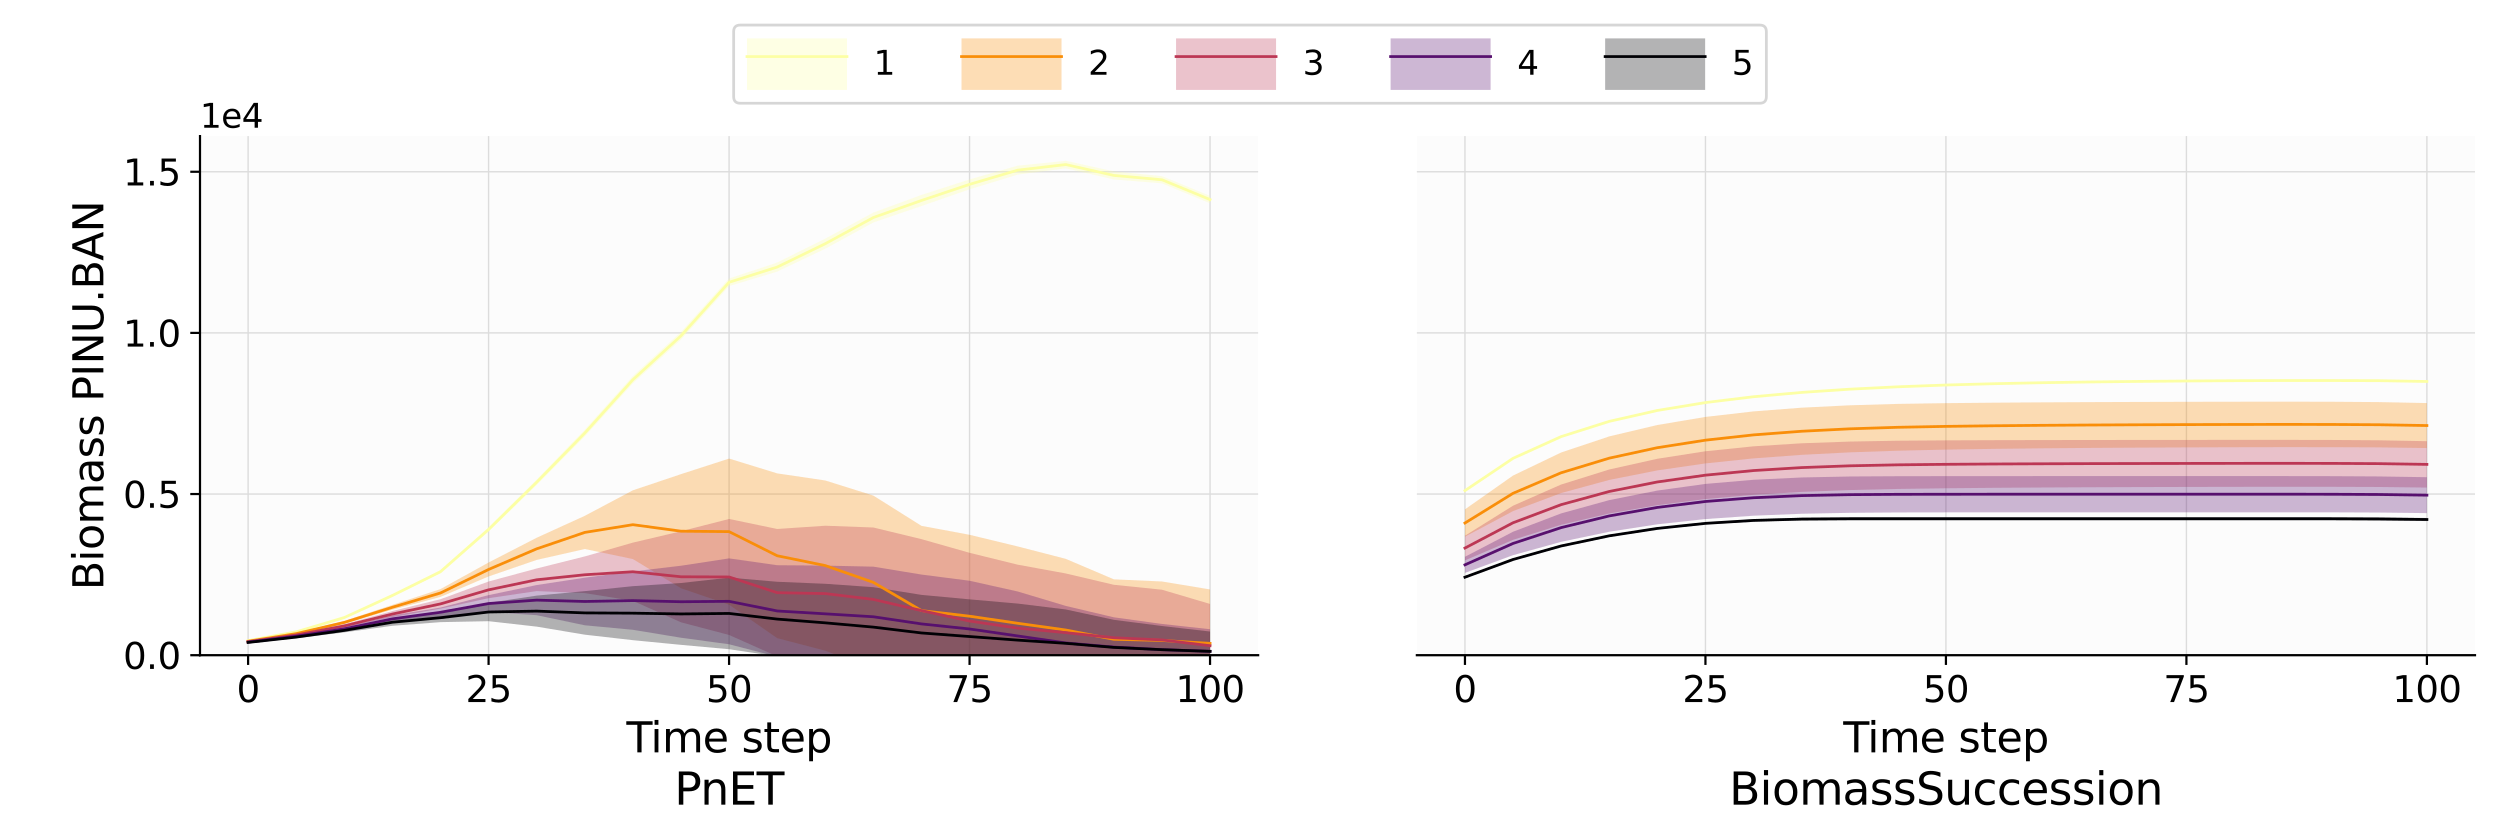 <?xml version="1.0" encoding="utf-8" standalone="no"?>
<!DOCTYPE svg PUBLIC "-//W3C//DTD SVG 1.1//EN"
  "http://www.w3.org/Graphics/SVG/1.1/DTD/svg11.dtd">
<svg xmlns:xlink="http://www.w3.org/1999/xlink" width="900pt" height="302.4pt" viewBox="0 0 900 302.4" xmlns="http://www.w3.org/2000/svg" version="1.1">
 <defs>
  <style type="text/css">*{stroke-linejoin: round; stroke-linecap: butt}</style>
 </defs>
 <g id="figure_1">
  <g id="patch_1">
   <path d="M 0 302.4 
L 900 302.4 
L 900 0 
L 0 0 
z
" style="fill: #ffffff"/>
  </g>
  <g id="axes_1">
   <g id="patch_2">
    <path d="M 72 235.872 
L 452.93 235.872 
L 452.93 48.989 
L 72 48.989 
z
" style="fill: #fcfcfc"/>
   </g>
   <g id="matplotlib.axis_1">
    <g id="xtick_1">
     <g id="line2d_1">
      <path d="M 89.315 235.872 
L 89.315 48.989 
" clip-path="url(#pe589911b90)" style="fill: none; stroke: #dcdcdc; stroke-width: 0.5; stroke-linecap: square"/>
     </g>
     <g id="line2d_2">
      <defs>
       <path id="m328fb59809" d="M 0 0 
L 0 3.5 
" style="stroke: #000000; stroke-width: 0.8"/>
      </defs>
      <g>
       <use xlink:href="#m328fb59809" x="89.315" y="235.872" style="stroke: #000000; stroke-width: 0.8"/>
      </g>
     </g>
     <g id="text_1">
      <!-- 0 -->
      <g transform="translate(85.179 252.75) scale(0.13 -0.13)">
       <defs>
        <path id="DejaVuSans-30" d="M 2034 4250 
Q 1547 4250 1301 3770 
Q 1056 3291 1056 2328 
Q 1056 1369 1301 889 
Q 1547 409 2034 409 
Q 2525 409 2770 889 
Q 3016 1369 3016 2328 
Q 3016 3291 2770 3770 
Q 2525 4250 2034 4250 
z
M 2034 4750 
Q 2819 4750 3233 4129 
Q 3647 3509 3647 2328 
Q 3647 1150 3233 529 
Q 2819 -91 2034 -91 
Q 1250 -91 836 529 
Q 422 1150 422 2328 
Q 422 3509 836 4129 
Q 1250 4750 2034 4750 
z
" transform="scale(0.016)"/>
       </defs>
       <use xlink:href="#DejaVuSans-30"/>
      </g>
     </g>
    </g>
    <g id="xtick_2">
     <g id="line2d_3">
      <path d="M 175.89 235.872 
L 175.89 48.989 
" clip-path="url(#pe589911b90)" style="fill: none; stroke: #dcdcdc; stroke-width: 0.5; stroke-linecap: square"/>
     </g>
     <g id="line2d_4">
      <g>
       <use xlink:href="#m328fb59809" x="175.89" y="235.872" style="stroke: #000000; stroke-width: 0.8"/>
      </g>
     </g>
     <g id="text_2">
      <!-- 25 -->
      <g transform="translate(167.619 252.75) scale(0.13 -0.13)">
       <defs>
        <path id="DejaVuSans-32" d="M 1228 531 
L 3431 531 
L 3431 0 
L 469 0 
L 469 531 
Q 828 903 1448 1529 
Q 2069 2156 2228 2338 
Q 2531 2678 2651 2914 
Q 2772 3150 2772 3378 
Q 2772 3750 2511 3984 
Q 2250 4219 1831 4219 
Q 1534 4219 1204 4116 
Q 875 4013 500 3803 
L 500 4441 
Q 881 4594 1212 4672 
Q 1544 4750 1819 4750 
Q 2544 4750 2975 4387 
Q 3406 4025 3406 3419 
Q 3406 3131 3298 2873 
Q 3191 2616 2906 2266 
Q 2828 2175 2409 1742 
Q 1991 1309 1228 531 
z
" transform="scale(0.016)"/>
        <path id="DejaVuSans-35" d="M 691 4666 
L 3169 4666 
L 3169 4134 
L 1269 4134 
L 1269 2991 
Q 1406 3038 1543 3061 
Q 1681 3084 1819 3084 
Q 2600 3084 3056 2656 
Q 3513 2228 3513 1497 
Q 3513 744 3044 326 
Q 2575 -91 1722 -91 
Q 1428 -91 1123 -41 
Q 819 9 494 109 
L 494 744 
Q 775 591 1075 516 
Q 1375 441 1709 441 
Q 2250 441 2565 725 
Q 2881 1009 2881 1497 
Q 2881 1984 2565 2268 
Q 2250 2553 1709 2553 
Q 1456 2553 1204 2497 
Q 953 2441 691 2322 
L 691 4666 
z
" transform="scale(0.016)"/>
       </defs>
       <use xlink:href="#DejaVuSans-32"/>
       <use xlink:href="#DejaVuSans-35" x="63.623"/>
      </g>
     </g>
    </g>
    <g id="xtick_3">
     <g id="line2d_5">
      <path d="M 262.465 235.872 
L 262.465 48.989 
" clip-path="url(#pe589911b90)" style="fill: none; stroke: #dcdcdc; stroke-width: 0.5; stroke-linecap: square"/>
     </g>
     <g id="line2d_6">
      <g>
       <use xlink:href="#m328fb59809" x="262.465" y="235.872" style="stroke: #000000; stroke-width: 0.8"/>
      </g>
     </g>
     <g id="text_3">
      <!-- 50 -->
      <g transform="translate(254.194 252.75) scale(0.13 -0.13)">
       <use xlink:href="#DejaVuSans-35"/>
       <use xlink:href="#DejaVuSans-30" x="63.623"/>
      </g>
     </g>
    </g>
    <g id="xtick_4">
     <g id="line2d_7">
      <path d="M 349.04 235.872 
L 349.04 48.989 
" clip-path="url(#pe589911b90)" style="fill: none; stroke: #dcdcdc; stroke-width: 0.5; stroke-linecap: square"/>
     </g>
     <g id="line2d_8">
      <g>
       <use xlink:href="#m328fb59809" x="349.04" y="235.872" style="stroke: #000000; stroke-width: 0.8"/>
      </g>
     </g>
     <g id="text_4">
      <!-- 75 -->
      <g transform="translate(340.769 252.75) scale(0.13 -0.13)">
       <defs>
        <path id="DejaVuSans-37" d="M 525 4666 
L 3525 4666 
L 3525 4397 
L 1831 0 
L 1172 0 
L 2766 4134 
L 525 4134 
L 525 4666 
z
" transform="scale(0.016)"/>
       </defs>
       <use xlink:href="#DejaVuSans-37"/>
       <use xlink:href="#DejaVuSans-35" x="63.623"/>
      </g>
     </g>
    </g>
    <g id="xtick_5">
     <g id="line2d_9">
      <path d="M 435.615 235.872 
L 435.615 48.989 
" clip-path="url(#pe589911b90)" style="fill: none; stroke: #dcdcdc; stroke-width: 0.5; stroke-linecap: square"/>
     </g>
     <g id="line2d_10">
      <g>
       <use xlink:href="#m328fb59809" x="435.615" y="235.872" style="stroke: #000000; stroke-width: 0.8"/>
      </g>
     </g>
     <g id="text_5">
      <!-- 100 -->
      <g transform="translate(423.208 252.75) scale(0.13 -0.13)">
       <defs>
        <path id="DejaVuSans-31" d="M 794 531 
L 1825 531 
L 1825 4091 
L 703 3866 
L 703 4441 
L 1819 4666 
L 2450 4666 
L 2450 531 
L 3481 531 
L 3481 0 
L 794 0 
L 794 531 
z
" transform="scale(0.016)"/>
       </defs>
       <use xlink:href="#DejaVuSans-31"/>
       <use xlink:href="#DejaVuSans-30" x="63.623"/>
       <use xlink:href="#DejaVuSans-30" x="127.246"/>
      </g>
     </g>
    </g>
    <g id="text_6">
     <!-- Time step -->
     <g transform="translate(225.508 270.851) scale(0.15 -0.15)">
      <defs>
       <path id="DejaVuSans-54" d="M -19 4666 
L 3928 4666 
L 3928 4134 
L 2272 4134 
L 2272 0 
L 1638 0 
L 1638 4134 
L -19 4134 
L -19 4666 
z
" transform="scale(0.016)"/>
       <path id="DejaVuSans-69" d="M 603 3500 
L 1178 3500 
L 1178 0 
L 603 0 
L 603 3500 
z
M 603 4863 
L 1178 4863 
L 1178 4134 
L 603 4134 
L 603 4863 
z
" transform="scale(0.016)"/>
       <path id="DejaVuSans-6d" d="M 3328 2828 
Q 3544 3216 3844 3400 
Q 4144 3584 4550 3584 
Q 5097 3584 5394 3201 
Q 5691 2819 5691 2113 
L 5691 0 
L 5113 0 
L 5113 2094 
Q 5113 2597 4934 2840 
Q 4756 3084 4391 3084 
Q 3944 3084 3684 2787 
Q 3425 2491 3425 1978 
L 3425 0 
L 2847 0 
L 2847 2094 
Q 2847 2600 2669 2842 
Q 2491 3084 2119 3084 
Q 1678 3084 1418 2786 
Q 1159 2488 1159 1978 
L 1159 0 
L 581 0 
L 581 3500 
L 1159 3500 
L 1159 2956 
Q 1356 3278 1631 3431 
Q 1906 3584 2284 3584 
Q 2666 3584 2933 3390 
Q 3200 3197 3328 2828 
z
" transform="scale(0.016)"/>
       <path id="DejaVuSans-65" d="M 3597 1894 
L 3597 1613 
L 953 1613 
Q 991 1019 1311 708 
Q 1631 397 2203 397 
Q 2534 397 2845 478 
Q 3156 559 3463 722 
L 3463 178 
Q 3153 47 2828 -22 
Q 2503 -91 2169 -91 
Q 1331 -91 842 396 
Q 353 884 353 1716 
Q 353 2575 817 3079 
Q 1281 3584 2069 3584 
Q 2775 3584 3186 3129 
Q 3597 2675 3597 1894 
z
M 3022 2063 
Q 3016 2534 2758 2815 
Q 2500 3097 2075 3097 
Q 1594 3097 1305 2825 
Q 1016 2553 972 2059 
L 3022 2063 
z
" transform="scale(0.016)"/>
       <path id="DejaVuSans-20" transform="scale(0.016)"/>
       <path id="DejaVuSans-73" d="M 2834 3397 
L 2834 2853 
Q 2591 2978 2328 3040 
Q 2066 3103 1784 3103 
Q 1356 3103 1142 2972 
Q 928 2841 928 2578 
Q 928 2378 1081 2264 
Q 1234 2150 1697 2047 
L 1894 2003 
Q 2506 1872 2764 1633 
Q 3022 1394 3022 966 
Q 3022 478 2636 193 
Q 2250 -91 1575 -91 
Q 1294 -91 989 -36 
Q 684 19 347 128 
L 347 722 
Q 666 556 975 473 
Q 1284 391 1588 391 
Q 1994 391 2212 530 
Q 2431 669 2431 922 
Q 2431 1156 2273 1281 
Q 2116 1406 1581 1522 
L 1381 1569 
Q 847 1681 609 1914 
Q 372 2147 372 2553 
Q 372 3047 722 3315 
Q 1072 3584 1716 3584 
Q 2034 3584 2315 3537 
Q 2597 3491 2834 3397 
z
" transform="scale(0.016)"/>
       <path id="DejaVuSans-74" d="M 1172 4494 
L 1172 3500 
L 2356 3500 
L 2356 3053 
L 1172 3053 
L 1172 1153 
Q 1172 725 1289 603 
Q 1406 481 1766 481 
L 2356 481 
L 2356 0 
L 1766 0 
Q 1100 0 847 248 
Q 594 497 594 1153 
L 594 3053 
L 172 3053 
L 172 3500 
L 594 3500 
L 594 4494 
L 1172 4494 
z
" transform="scale(0.016)"/>
       <path id="DejaVuSans-70" d="M 1159 525 
L 1159 -1331 
L 581 -1331 
L 581 3500 
L 1159 3500 
L 1159 2969 
Q 1341 3281 1617 3432 
Q 1894 3584 2278 3584 
Q 2916 3584 3314 3078 
Q 3713 2572 3713 1747 
Q 3713 922 3314 415 
Q 2916 -91 2278 -91 
Q 1894 -91 1617 61 
Q 1341 213 1159 525 
z
M 3116 1747 
Q 3116 2381 2855 2742 
Q 2594 3103 2138 3103 
Q 1681 3103 1420 2742 
Q 1159 2381 1159 1747 
Q 1159 1113 1420 752 
Q 1681 391 2138 391 
Q 2594 391 2855 752 
Q 3116 1113 3116 1747 
z
" transform="scale(0.016)"/>
      </defs>
      <use xlink:href="#DejaVuSans-54"/>
      <use xlink:href="#DejaVuSans-69" x="57.959"/>
      <use xlink:href="#DejaVuSans-6d" x="85.742"/>
      <use xlink:href="#DejaVuSans-65" x="183.154"/>
      <use xlink:href="#DejaVuSans-20" x="244.678"/>
      <use xlink:href="#DejaVuSans-73" x="276.465"/>
      <use xlink:href="#DejaVuSans-74" x="328.564"/>
      <use xlink:href="#DejaVuSans-65" x="367.773"/>
      <use xlink:href="#DejaVuSans-70" x="429.297"/>
     </g>
    </g>
   </g>
   <g id="matplotlib.axis_2">
    <g id="ytick_1">
     <g id="line2d_11">
      <path d="M 72 235.872 
L 452.93 235.872 
" clip-path="url(#pe589911b90)" style="fill: none; stroke: #dcdcdc; stroke-width: 0.5; stroke-linecap: square"/>
     </g>
     <g id="line2d_12">
      <defs>
       <path id="me9d502b9f5" d="M 0 0 
L -3.5 0 
" style="stroke: #000000; stroke-width: 0.8"/>
      </defs>
      <g>
       <use xlink:href="#me9d502b9f5" x="72" y="235.872" style="stroke: #000000; stroke-width: 0.8"/>
      </g>
     </g>
     <g id="text_7">
      <!-- 0.0 -->
      <g transform="translate(44.326 240.811) scale(0.13 -0.13)">
       <defs>
        <path id="DejaVuSans-2e" d="M 684 794 
L 1344 794 
L 1344 0 
L 684 0 
L 684 794 
z
" transform="scale(0.016)"/>
       </defs>
       <use xlink:href="#DejaVuSans-30"/>
       <use xlink:href="#DejaVuSans-2e" x="63.623"/>
       <use xlink:href="#DejaVuSans-30" x="95.41"/>
      </g>
     </g>
    </g>
    <g id="ytick_2">
     <g id="line2d_13">
      <path d="M 72 177.86 
L 452.93 177.86 
" clip-path="url(#pe589911b90)" style="fill: none; stroke: #dcdcdc; stroke-width: 0.5; stroke-linecap: square"/>
     </g>
     <g id="line2d_14">
      <g>
       <use xlink:href="#me9d502b9f5" x="72" y="177.86" style="stroke: #000000; stroke-width: 0.8"/>
      </g>
     </g>
     <g id="text_8">
      <!-- 0.5 -->
      <g transform="translate(44.326 182.799) scale(0.13 -0.13)">
       <use xlink:href="#DejaVuSans-30"/>
       <use xlink:href="#DejaVuSans-2e" x="63.623"/>
       <use xlink:href="#DejaVuSans-35" x="95.41"/>
      </g>
     </g>
    </g>
    <g id="ytick_3">
     <g id="line2d_15">
      <path d="M 72 119.849 
L 452.93 119.849 
" clip-path="url(#pe589911b90)" style="fill: none; stroke: #dcdcdc; stroke-width: 0.5; stroke-linecap: square"/>
     </g>
     <g id="line2d_16">
      <g>
       <use xlink:href="#me9d502b9f5" x="72" y="119.849" style="stroke: #000000; stroke-width: 0.8"/>
      </g>
     </g>
     <g id="text_9">
      <!-- 1.0 -->
      <g transform="translate(44.326 124.788) scale(0.13 -0.13)">
       <use xlink:href="#DejaVuSans-31"/>
       <use xlink:href="#DejaVuSans-2e" x="63.623"/>
       <use xlink:href="#DejaVuSans-30" x="95.41"/>
      </g>
     </g>
    </g>
    <g id="ytick_4">
     <g id="line2d_17">
      <path d="M 72 61.837 
L 452.93 61.837 
" clip-path="url(#pe589911b90)" style="fill: none; stroke: #dcdcdc; stroke-width: 0.5; stroke-linecap: square"/>
     </g>
     <g id="line2d_18">
      <g>
       <use xlink:href="#me9d502b9f5" x="72" y="61.837" style="stroke: #000000; stroke-width: 0.8"/>
      </g>
     </g>
     <g id="text_10">
      <!-- 1.5 -->
      <g transform="translate(44.326 66.776) scale(0.13 -0.13)">
       <use xlink:href="#DejaVuSans-31"/>
       <use xlink:href="#DejaVuSans-2e" x="63.623"/>
       <use xlink:href="#DejaVuSans-35" x="95.41"/>
      </g>
     </g>
    </g>
    <g id="text_11">
     <!-- Biomass PINU.BAN -->
     <g transform="translate(37.206 212.453) rotate(-90) scale(0.15 -0.15)">
      <defs>
       <path id="DejaVuSans-42" d="M 1259 2228 
L 1259 519 
L 2272 519 
Q 2781 519 3026 730 
Q 3272 941 3272 1375 
Q 3272 1813 3026 2020 
Q 2781 2228 2272 2228 
L 1259 2228 
z
M 1259 4147 
L 1259 2741 
L 2194 2741 
Q 2656 2741 2882 2914 
Q 3109 3088 3109 3444 
Q 3109 3797 2882 3972 
Q 2656 4147 2194 4147 
L 1259 4147 
z
M 628 4666 
L 2241 4666 
Q 2963 4666 3353 4366 
Q 3744 4066 3744 3513 
Q 3744 3084 3544 2831 
Q 3344 2578 2956 2516 
Q 3422 2416 3680 2098 
Q 3938 1781 3938 1306 
Q 3938 681 3513 340 
Q 3088 0 2303 0 
L 628 0 
L 628 4666 
z
" transform="scale(0.016)"/>
       <path id="DejaVuSans-6f" d="M 1959 3097 
Q 1497 3097 1228 2736 
Q 959 2375 959 1747 
Q 959 1119 1226 758 
Q 1494 397 1959 397 
Q 2419 397 2687 759 
Q 2956 1122 2956 1747 
Q 2956 2369 2687 2733 
Q 2419 3097 1959 3097 
z
M 1959 3584 
Q 2709 3584 3137 3096 
Q 3566 2609 3566 1747 
Q 3566 888 3137 398 
Q 2709 -91 1959 -91 
Q 1206 -91 779 398 
Q 353 888 353 1747 
Q 353 2609 779 3096 
Q 1206 3584 1959 3584 
z
" transform="scale(0.016)"/>
       <path id="DejaVuSans-61" d="M 2194 1759 
Q 1497 1759 1228 1600 
Q 959 1441 959 1056 
Q 959 750 1161 570 
Q 1363 391 1709 391 
Q 2188 391 2477 730 
Q 2766 1069 2766 1631 
L 2766 1759 
L 2194 1759 
z
M 3341 1997 
L 3341 0 
L 2766 0 
L 2766 531 
Q 2569 213 2275 61 
Q 1981 -91 1556 -91 
Q 1019 -91 701 211 
Q 384 513 384 1019 
Q 384 1609 779 1909 
Q 1175 2209 1959 2209 
L 2766 2209 
L 2766 2266 
Q 2766 2663 2505 2880 
Q 2244 3097 1772 3097 
Q 1472 3097 1187 3025 
Q 903 2953 641 2809 
L 641 3341 
Q 956 3463 1253 3523 
Q 1550 3584 1831 3584 
Q 2591 3584 2966 3190 
Q 3341 2797 3341 1997 
z
" transform="scale(0.016)"/>
       <path id="DejaVuSans-50" d="M 1259 4147 
L 1259 2394 
L 2053 2394 
Q 2494 2394 2734 2622 
Q 2975 2850 2975 3272 
Q 2975 3691 2734 3919 
Q 2494 4147 2053 4147 
L 1259 4147 
z
M 628 4666 
L 2053 4666 
Q 2838 4666 3239 4311 
Q 3641 3956 3641 3272 
Q 3641 2581 3239 2228 
Q 2838 1875 2053 1875 
L 1259 1875 
L 1259 0 
L 628 0 
L 628 4666 
z
" transform="scale(0.016)"/>
       <path id="DejaVuSans-49" d="M 628 4666 
L 1259 4666 
L 1259 0 
L 628 0 
L 628 4666 
z
" transform="scale(0.016)"/>
       <path id="DejaVuSans-4e" d="M 628 4666 
L 1478 4666 
L 3547 763 
L 3547 4666 
L 4159 4666 
L 4159 0 
L 3309 0 
L 1241 3903 
L 1241 0 
L 628 0 
L 628 4666 
z
" transform="scale(0.016)"/>
       <path id="DejaVuSans-55" d="M 556 4666 
L 1191 4666 
L 1191 1831 
Q 1191 1081 1462 751 
Q 1734 422 2344 422 
Q 2950 422 3222 751 
Q 3494 1081 3494 1831 
L 3494 4666 
L 4128 4666 
L 4128 1753 
Q 4128 841 3676 375 
Q 3225 -91 2344 -91 
Q 1459 -91 1007 375 
Q 556 841 556 1753 
L 556 4666 
z
" transform="scale(0.016)"/>
       <path id="DejaVuSans-41" d="M 2188 4044 
L 1331 1722 
L 3047 1722 
L 2188 4044 
z
M 1831 4666 
L 2547 4666 
L 4325 0 
L 3669 0 
L 3244 1197 
L 1141 1197 
L 716 0 
L 50 0 
L 1831 4666 
z
" transform="scale(0.016)"/>
      </defs>
      <use xlink:href="#DejaVuSans-42"/>
      <use xlink:href="#DejaVuSans-69" x="68.604"/>
      <use xlink:href="#DejaVuSans-6f" x="96.387"/>
      <use xlink:href="#DejaVuSans-6d" x="157.568"/>
      <use xlink:href="#DejaVuSans-61" x="254.98"/>
      <use xlink:href="#DejaVuSans-73" x="316.26"/>
      <use xlink:href="#DejaVuSans-73" x="368.359"/>
      <use xlink:href="#DejaVuSans-20" x="420.459"/>
      <use xlink:href="#DejaVuSans-50" x="452.246"/>
      <use xlink:href="#DejaVuSans-49" x="512.549"/>
      <use xlink:href="#DejaVuSans-4e" x="542.041"/>
      <use xlink:href="#DejaVuSans-55" x="616.846"/>
      <use xlink:href="#DejaVuSans-2e" x="690.039"/>
      <use xlink:href="#DejaVuSans-42" x="721.826"/>
      <use xlink:href="#DejaVuSans-41" x="790.43"/>
      <use xlink:href="#DejaVuSans-4e" x="858.838"/>
     </g>
    </g>
    <g id="text_12">
     <!-- 1e4 -->
     <g transform="translate(72 45.989) scale(0.12 -0.12)">
      <defs>
       <path id="DejaVuSans-34" d="M 2419 4116 
L 825 1625 
L 2419 1625 
L 2419 4116 
z
M 2253 4666 
L 3047 4666 
L 3047 1625 
L 3713 1625 
L 3713 1100 
L 3047 1100 
L 3047 0 
L 2419 0 
L 2419 1100 
L 313 1100 
L 313 1709 
L 2253 4666 
z
" transform="scale(0.016)"/>
      </defs>
      <use xlink:href="#DejaVuSans-31"/>
      <use xlink:href="#DejaVuSans-65" x="63.623"/>
      <use xlink:href="#DejaVuSans-34" x="125.146"/>
     </g>
    </g>
   </g>
   <g id="PolyCollection_1">
    <defs>
     <path id="mbb74511f8d" d="M 89.315 -71.708 
L 89.315 -71.84 
L 106.63 -75.069 
L 123.945 -80.323 
L 141.26 -88.409 
L 158.575 -97.126 
L 175.89 -112.562 
L 193.205 -129.769 
L 210.52 -147.709 
L 227.835 -167.017 
L 245.15 -182.897 
L 262.465 -202.145 
L 279.78 -207.897 
L 297.095 -216.48 
L 314.41 -225.886 
L 331.725 -232.226 
L 349.04 -237.821 
L 366.355 -242.752 
L 383.67 -244.512 
L 400.985 -240.688 
L 418.3 -238.987 
L 435.615 -231.875 
L 435.615 -229.217 
L 435.615 -229.217 
L 418.3 -236.386 
L 400.985 -237.793 
L 383.67 -241.811 
L 366.355 -239.541 
L 349.04 -234.241 
L 331.725 -228.228 
L 314.41 -222.305 
L 297.095 -212.862 
L 279.78 -204.618 
L 262.465 -199.406 
L 245.15 -180.125 
L 227.835 -164.386 
L 210.52 -145.281 
L 193.205 -127.818 
L 175.89 -111.024 
L 158.575 -96.051 
L 141.26 -87.649 
L 123.945 -79.862 
L 106.63 -74.809 
L 89.315 -71.708 
z
"/>
    </defs>
    <g clip-path="url(#pe589911b90)">
     <use xlink:href="#mbb74511f8d" x="0" y="302.4" style="fill: #fcffa4; fill-opacity: 0.3"/>
    </g>
   </g>
   <g id="PolyCollection_2">
    <defs>
     <path id="mca7a1d1ac6" d="M 89.315 -71.374 
L 89.315 -71.724 
L 106.63 -74.608 
L 123.945 -78.85 
L 141.26 -84.644 
L 158.575 -90.336 
L 175.89 -99.905 
L 193.205 -108.813 
L 210.52 -116.707 
L 227.835 -125.886 
L 245.15 -131.709 
L 262.465 -137.318 
L 279.78 -131.985 
L 297.095 -129.427 
L 314.41 -123.985 
L 331.725 -113.094 
L 349.04 -109.875 
L 366.355 -105.684 
L 383.67 -101.215 
L 400.985 -93.837 
L 418.3 -93.066 
L 435.615 -90.201 
L 435.615 -51.379 
L 435.615 -51.379 
L 418.3 -50.606 
L 400.985 -50.673 
L 383.67 -49.978 
L 366.355 -50.358 
L 349.04 -51.247 
L 331.725 -52.081 
L 314.41 -61.505 
L 297.095 -68.148 
L 279.78 -72.676 
L 262.465 -84.714 
L 245.15 -90.633 
L 227.835 -101.142 
L 210.52 -104.754 
L 193.205 -100.832 
L 175.89 -94.879 
L 158.575 -87.516 
L 141.26 -82.917 
L 123.945 -77.81 
L 106.63 -73.976 
L 89.315 -71.374 
z
"/>
    </defs>
    <g clip-path="url(#pe589911b90)">
     <use xlink:href="#mca7a1d1ac6" x="0" y="302.4" style="fill: #f98e09; fill-opacity: 0.3"/>
    </g>
   </g>
   <g id="PolyCollection_3">
    <defs>
     <path id="m2f3fe31393" d="M 89.315 -71.153 
L 89.315 -71.614 
L 106.63 -74.203 
L 123.945 -77.716 
L 141.26 -82.435 
L 158.575 -86.687 
L 175.89 -93.066 
L 193.205 -97.749 
L 210.52 -102.088 
L 227.835 -107.058 
L 245.15 -111.145 
L 262.465 -115.576 
L 279.78 -111.967 
L 297.095 -113.14 
L 314.41 -112.497 
L 331.725 -108.31 
L 349.04 -103.388 
L 366.355 -99.12 
L 383.67 -95.951 
L 400.985 -91.873 
L 418.3 -90.102 
L 435.615 -84.985 
L 435.615 -54.89 
L 435.615 -54.89 
L 418.3 -53.966 
L 400.985 -53.745 
L 383.67 -53.34 
L 366.355 -53.457 
L 349.04 -54.252 
L 331.725 -56.864 
L 314.41 -60.721 
L 297.095 -64.279 
L 279.78 -66.105 
L 262.465 -73.808 
L 245.15 -78.369 
L 227.835 -86.089 
L 210.52 -88.883 
L 193.205 -89.612 
L 175.89 -87.055 
L 158.575 -83.3 
L 141.26 -80.249 
L 123.945 -76.427 
L 106.63 -73.416 
L 89.315 -71.153 
z
"/>
    </defs>
    <g clip-path="url(#pe589911b90)">
     <use xlink:href="#m2f3fe31393" x="0" y="302.4" style="fill: #bc3754; fill-opacity: 0.3"/>
    </g>
   </g>
   <g id="PolyCollection_4">
    <defs>
     <path id="mdec52b9c5a" d="M 89.315 -70.994 
L 89.315 -71.477 
L 106.63 -73.777 
L 123.945 -76.696 
L 141.26 -80.894 
L 158.575 -83.678 
L 175.89 -88.159 
L 193.205 -91.787 
L 210.52 -94.438 
L 227.835 -96.7 
L 245.15 -98.735 
L 262.465 -101.386 
L 279.78 -98.92 
L 297.095 -98.785 
L 314.41 -98.404 
L 331.725 -95.558 
L 349.04 -93.33 
L 366.355 -89.469 
L 383.67 -84.273 
L 400.985 -80.171 
L 418.3 -77.784 
L 435.615 -75.875 
L 435.615 -60.017 
L 435.615 -60.017 
L 418.3 -59.263 
L 400.985 -58.724 
L 383.67 -57.606 
L 366.355 -57.446 
L 349.04 -58.603 
L 331.725 -60.024 
L 314.41 -62.324 
L 297.095 -64.055 
L 279.78 -65.979 
L 262.465 -70.462 
L 245.15 -72.814 
L 227.835 -75.672 
L 210.52 -77.297 
L 193.205 -80.927 
L 175.89 -82.097 
L 158.575 -80.277 
L 141.26 -78.33 
L 123.945 -75.359 
L 106.63 -72.951 
L 89.315 -70.994 
z
"/>
    </defs>
    <g clip-path="url(#pe589911b90)">
     <use xlink:href="#mdec52b9c5a" x="0" y="302.4" style="fill: #57106e; fill-opacity: 0.3"/>
    </g>
   </g>
   <g id="PolyCollection_5">
    <defs>
     <path id="m104010a5e3" d="M 89.315 -70.864 
L 89.315 -71.384 
L 106.63 -73.465 
L 123.945 -76.163 
L 141.26 -79.68 
L 158.575 -81.626 
L 175.89 -85.382 
L 193.205 -87.982 
L 210.52 -89.593 
L 227.835 -91.379 
L 245.15 -92.516 
L 262.465 -94.449 
L 279.78 -92.965 
L 297.095 -92.234 
L 314.41 -91.021 
L 331.725 -88.243 
L 349.04 -86.63 
L 366.355 -85.114 
L 383.67 -82.992 
L 400.985 -79.265 
L 418.3 -77.038 
L 435.615 -75.048 
L 435.615 -60.77 
L 435.615 -60.77 
L 418.3 -59.991 
L 400.985 -59.405 
L 383.67 -58.615 
L 366.355 -58.797 
L 349.04 -59.865 
L 331.725 -60.828 
L 314.41 -62.252 
L 297.095 -64.119 
L 279.78 -66.098 
L 262.465 -68.676 
L 245.15 -70.253 
L 227.835 -71.938 
L 210.52 -73.917 
L 193.205 -76.813 
L 175.89 -78.773 
L 158.575 -78.429 
L 141.26 -77.116 
L 123.945 -74.746 
L 106.63 -72.629 
L 89.315 -70.864 
z
"/>
    </defs>
    <g clip-path="url(#pe589911b90)">
     <use xlink:href="#m104010a5e3" x="0" y="302.4" style="fill: #000004; fill-opacity: 0.3"/>
    </g>
   </g>
   <g id="line2d_19">
    <path d="M 89.315 230.626 
L 106.63 227.461 
L 123.945 222.308 
L 141.26 214.371 
L 158.575 205.811 
L 175.89 190.607 
L 193.205 173.606 
L 210.52 155.905 
L 227.835 136.699 
L 245.15 120.889 
L 262.465 101.625 
L 279.78 96.143 
L 297.095 87.729 
L 314.41 78.305 
L 331.725 72.173 
L 349.04 66.369 
L 366.355 61.253 
L 383.67 59.239 
L 400.985 63.159 
L 418.3 64.714 
L 435.615 71.854 
" clip-path="url(#pe589911b90)" style="fill: none; stroke: #fcffa4; stroke-linecap: square"/>
   </g>
   <g id="line2d_20">
    <path d="M 89.315 230.851 
L 106.63 228.108 
L 123.945 224.07 
L 141.26 218.619 
L 158.575 213.474 
L 175.89 205.008 
L 193.205 197.577 
L 210.52 191.669 
L 227.835 188.886 
L 245.15 191.229 
L 262.465 191.384 
L 279.78 200.069 
L 297.095 203.612 
L 314.41 209.655 
L 331.725 219.813 
L 349.04 221.839 
L 366.355 224.379 
L 383.67 226.804 
L 400.985 230.145 
L 418.3 230.564 
L 435.615 231.61 
" clip-path="url(#pe589911b90)" style="fill: none; stroke: #f98e09; stroke-linecap: square"/>
   </g>
   <g id="line2d_21">
    <path d="M 89.315 231.017 
L 106.63 228.591 
L 123.945 225.329 
L 141.26 221.058 
L 158.575 217.406 
L 175.89 212.339 
L 193.205 208.719 
L 210.52 206.915 
L 227.835 205.826 
L 245.15 207.643 
L 262.465 207.708 
L 279.78 213.364 
L 297.095 213.69 
L 314.41 215.791 
L 331.725 219.813 
L 349.04 223.58 
L 366.355 226.111 
L 383.67 227.755 
L 400.985 229.591 
L 418.3 230.366 
L 435.615 232.462 
" clip-path="url(#pe589911b90)" style="fill: none; stroke: #bc3754; stroke-linecap: square"/>
   </g>
   <g id="line2d_22">
    <path d="M 89.315 231.164 
L 106.63 229.036 
L 123.945 226.372 
L 141.26 222.788 
L 158.575 220.422 
L 175.89 217.272 
L 193.205 216.043 
L 210.52 216.533 
L 227.835 216.214 
L 245.15 216.625 
L 262.465 216.476 
L 279.78 219.951 
L 297.095 220.98 
L 314.41 222.036 
L 331.725 224.609 
L 349.04 226.434 
L 366.355 228.942 
L 383.67 231.461 
L 400.985 232.952 
L 418.3 233.877 
L 435.615 234.454 
" clip-path="url(#pe589911b90)" style="fill: none; stroke: #57106e; stroke-linecap: square"/>
   </g>
   <g id="line2d_23">
    <path d="M 89.315 231.276 
L 106.63 229.353 
L 123.945 226.946 
L 141.26 224.002 
L 158.575 222.373 
L 175.89 220.322 
L 193.205 220.002 
L 210.52 220.645 
L 227.835 220.742 
L 245.15 221.016 
L 262.465 220.837 
L 279.78 222.869 
L 297.095 224.224 
L 314.41 225.763 
L 331.725 227.865 
L 349.04 229.152 
L 366.355 230.445 
L 383.67 231.596 
L 400.985 233.065 
L 418.3 233.886 
L 435.615 234.491 
" clip-path="url(#pe589911b90)" style="fill: none; stroke: #000004; stroke-linecap: square"/>
   </g>
   <g id="patch_3">
    <path d="M 72 235.872 
L 72 48.989 
" style="fill: none; stroke: #000000; stroke-width: 0.8; stroke-linejoin: miter; stroke-linecap: square"/>
   </g>
   <g id="patch_4">
    <path d="M 72 235.872 
L 452.93 235.872 
" style="fill: none; stroke: #000000; stroke-width: 0.8; stroke-linejoin: miter; stroke-linecap: square"/>
   </g>
   <g id="text_13">
    <!-- PnET -->
    <g transform="translate(242.77 289.675) scale(0.16 -0.16)">
     <defs>
      <path id="DejaVuSans-6e" d="M 3513 2113 
L 3513 0 
L 2938 0 
L 2938 2094 
Q 2938 2591 2744 2837 
Q 2550 3084 2163 3084 
Q 1697 3084 1428 2787 
Q 1159 2491 1159 1978 
L 1159 0 
L 581 0 
L 581 3500 
L 1159 3500 
L 1159 2956 
Q 1366 3272 1645 3428 
Q 1925 3584 2291 3584 
Q 2894 3584 3203 3211 
Q 3513 2838 3513 2113 
z
" transform="scale(0.016)"/>
      <path id="DejaVuSans-45" d="M 628 4666 
L 3578 4666 
L 3578 4134 
L 1259 4134 
L 1259 2753 
L 3481 2753 
L 3481 2222 
L 1259 2222 
L 1259 531 
L 3634 531 
L 3634 0 
L 628 0 
L 628 4666 
z
" transform="scale(0.016)"/>
     </defs>
     <use xlink:href="#DejaVuSans-50"/>
     <use xlink:href="#DejaVuSans-6e" x="58.553"/>
     <use xlink:href="#DejaVuSans-45" x="121.932"/>
     <use xlink:href="#DejaVuSans-54" x="185.115"/>
    </g>
   </g>
   <g id="legend_1">
    <g id="patch_5">
     <path d="M 266.512 37.164 
L 633.487 37.164 
Q 635.888 37.164 635.888 34.764 
L 635.888 11.424 
Q 635.888 9.024 633.487 9.024 
L 266.512 9.024 
Q 264.113 9.024 264.113 11.424 
L 264.113 34.764 
Q 264.113 37.164 266.512 37.164 
z
" style="fill: #ffffff; opacity: 0.8; stroke: #cccccc; stroke-linejoin: miter"/>
    </g>
    <g id="patch_6">
     <path d="M 268.913 32.364 
L 304.913 32.364 
L 304.913 13.824 
L 268.913 13.824 
z
" style="fill: #fcffa4; fill-opacity: 0.3"/>
    </g>
    <g id="line2d_24">
     <path d="M 268.913 20.364 
L 286.913 20.364 
L 304.913 20.364 
" style="fill: none; stroke: #fcffa4; stroke-linecap: square"/>
    </g>
    <g id="text_14">
     <!-- 1 -->
     <g transform="translate(314.512 26.904) scale(0.12 -0.12)">
      <use xlink:href="#DejaVuSans-31"/>
     </g>
    </g>
    <g id="patch_7">
     <path d="M 346.147 32.364 
L 382.147 32.364 
L 382.147 13.824 
L 346.147 13.824 
z
" style="fill: #f98e09; fill-opacity: 0.3"/>
    </g>
    <g id="line2d_25">
     <path d="M 346.147 20.364 
L 364.147 20.364 
L 382.147 20.364 
" style="fill: none; stroke: #f98e09; stroke-linecap: square"/>
    </g>
    <g id="text_15">
     <!-- 2 -->
     <g transform="translate(391.748 26.904) scale(0.12 -0.12)">
      <use xlink:href="#DejaVuSans-32"/>
     </g>
    </g>
    <g id="patch_8">
     <path d="M 423.382 32.364 
L 459.382 32.364 
L 459.382 13.824 
L 423.382 13.824 
z
" style="fill: #bc3754; fill-opacity: 0.3"/>
    </g>
    <g id="line2d_26">
     <path d="M 423.382 20.364 
L 441.382 20.364 
L 459.382 20.364 
" style="fill: none; stroke: #bc3754; stroke-linecap: square"/>
    </g>
    <g id="text_16">
     <!-- 3 -->
     <g transform="translate(468.983 26.904) scale(0.12 -0.12)">
      <defs>
       <path id="DejaVuSans-33" d="M 2597 2516 
Q 3050 2419 3304 2112 
Q 3559 1806 3559 1356 
Q 3559 666 3084 287 
Q 2609 -91 1734 -91 
Q 1441 -91 1130 -33 
Q 819 25 488 141 
L 488 750 
Q 750 597 1062 519 
Q 1375 441 1716 441 
Q 2309 441 2620 675 
Q 2931 909 2931 1356 
Q 2931 1769 2642 2001 
Q 2353 2234 1838 2234 
L 1294 2234 
L 1294 2753 
L 1863 2753 
Q 2328 2753 2575 2939 
Q 2822 3125 2822 3475 
Q 2822 3834 2567 4026 
Q 2313 4219 1838 4219 
Q 1578 4219 1281 4162 
Q 984 4106 628 3988 
L 628 4550 
Q 988 4650 1302 4700 
Q 1616 4750 1894 4750 
Q 2613 4750 3031 4423 
Q 3450 4097 3450 3541 
Q 3450 3153 3228 2886 
Q 3006 2619 2597 2516 
z
" transform="scale(0.016)"/>
      </defs>
      <use xlink:href="#DejaVuSans-33"/>
     </g>
    </g>
    <g id="patch_9">
     <path d="M 500.618 32.364 
L 536.617 32.364 
L 536.617 13.824 
L 500.618 13.824 
z
" style="fill: #57106e; fill-opacity: 0.3"/>
    </g>
    <g id="line2d_27">
     <path d="M 500.618 20.364 
L 518.617 20.364 
L 536.617 20.364 
" style="fill: none; stroke: #57106e; stroke-linecap: square"/>
    </g>
    <g id="text_17">
     <!-- 4 -->
     <g transform="translate(546.217 26.904) scale(0.12 -0.12)">
      <use xlink:href="#DejaVuSans-34"/>
     </g>
    </g>
    <g id="patch_10">
     <path d="M 577.852 32.364 
L 613.852 32.364 
L 613.852 13.824 
L 577.852 13.824 
z
" style="fill: #000004; fill-opacity: 0.3"/>
    </g>
    <g id="line2d_28">
     <path d="M 577.852 20.364 
L 595.852 20.364 
L 613.852 20.364 
" style="fill: none; stroke: #000004; stroke-linecap: square"/>
    </g>
    <g id="text_18">
     <!-- 5 -->
     <g transform="translate(623.452 26.904) scale(0.12 -0.12)">
      <use xlink:href="#DejaVuSans-35"/>
     </g>
    </g>
   </g>
  </g>
  <g id="axes_2">
   <g id="patch_11">
    <path d="M 510.07 235.872 
L 891 235.872 
L 891 48.989 
L 510.07 48.989 
z
" style="fill: #fcfcfc"/>
   </g>
   <g id="matplotlib.axis_3">
    <g id="xtick_6">
     <g id="line2d_29">
      <path d="M 527.385 235.872 
L 527.385 48.989 
" clip-path="url(#p42bead60b8)" style="fill: none; stroke: #dcdcdc; stroke-width: 0.5; stroke-linecap: square"/>
     </g>
     <g id="line2d_30">
      <g>
       <use xlink:href="#m328fb59809" x="527.385" y="235.872" style="stroke: #000000; stroke-width: 0.8"/>
      </g>
     </g>
     <g id="text_19">
      <!-- 0 -->
      <g transform="translate(523.249 252.75) scale(0.13 -0.13)">
       <use xlink:href="#DejaVuSans-30"/>
      </g>
     </g>
    </g>
    <g id="xtick_7">
     <g id="line2d_31">
      <path d="M 613.96 235.872 
L 613.96 48.989 
" clip-path="url(#p42bead60b8)" style="fill: none; stroke: #dcdcdc; stroke-width: 0.5; stroke-linecap: square"/>
     </g>
     <g id="line2d_32">
      <g>
       <use xlink:href="#m328fb59809" x="613.96" y="235.872" style="stroke: #000000; stroke-width: 0.8"/>
      </g>
     </g>
     <g id="text_20">
      <!-- 25 -->
      <g transform="translate(605.689 252.75) scale(0.13 -0.13)">
       <use xlink:href="#DejaVuSans-32"/>
       <use xlink:href="#DejaVuSans-35" x="63.623"/>
      </g>
     </g>
    </g>
    <g id="xtick_8">
     <g id="line2d_33">
      <path d="M 700.535 235.872 
L 700.535 48.989 
" clip-path="url(#p42bead60b8)" style="fill: none; stroke: #dcdcdc; stroke-width: 0.5; stroke-linecap: square"/>
     </g>
     <g id="line2d_34">
      <g>
       <use xlink:href="#m328fb59809" x="700.535" y="235.872" style="stroke: #000000; stroke-width: 0.8"/>
      </g>
     </g>
     <g id="text_21">
      <!-- 50 -->
      <g transform="translate(692.264 252.75) scale(0.13 -0.13)">
       <use xlink:href="#DejaVuSans-35"/>
       <use xlink:href="#DejaVuSans-30" x="63.623"/>
      </g>
     </g>
    </g>
    <g id="xtick_9">
     <g id="line2d_35">
      <path d="M 787.11 235.872 
L 787.11 48.989 
" clip-path="url(#p42bead60b8)" style="fill: none; stroke: #dcdcdc; stroke-width: 0.5; stroke-linecap: square"/>
     </g>
     <g id="line2d_36">
      <g>
       <use xlink:href="#m328fb59809" x="787.11" y="235.872" style="stroke: #000000; stroke-width: 0.8"/>
      </g>
     </g>
     <g id="text_22">
      <!-- 75 -->
      <g transform="translate(778.839 252.75) scale(0.13 -0.13)">
       <use xlink:href="#DejaVuSans-37"/>
       <use xlink:href="#DejaVuSans-35" x="63.623"/>
      </g>
     </g>
    </g>
    <g id="xtick_10">
     <g id="line2d_37">
      <path d="M 873.685 235.872 
L 873.685 48.989 
" clip-path="url(#p42bead60b8)" style="fill: none; stroke: #dcdcdc; stroke-width: 0.5; stroke-linecap: square"/>
     </g>
     <g id="line2d_38">
      <g>
       <use xlink:href="#m328fb59809" x="873.685" y="235.872" style="stroke: #000000; stroke-width: 0.8"/>
      </g>
     </g>
     <g id="text_23">
      <!-- 100 -->
      <g transform="translate(861.278 252.75) scale(0.13 -0.13)">
       <use xlink:href="#DejaVuSans-31"/>
       <use xlink:href="#DejaVuSans-30" x="63.623"/>
       <use xlink:href="#DejaVuSans-30" x="127.246"/>
      </g>
     </g>
    </g>
    <g id="text_24">
     <!-- Time step -->
     <g transform="translate(663.577 270.851) scale(0.15 -0.15)">
      <use xlink:href="#DejaVuSans-54"/>
      <use xlink:href="#DejaVuSans-69" x="57.959"/>
      <use xlink:href="#DejaVuSans-6d" x="85.742"/>
      <use xlink:href="#DejaVuSans-65" x="183.154"/>
      <use xlink:href="#DejaVuSans-20" x="244.678"/>
      <use xlink:href="#DejaVuSans-73" x="276.465"/>
      <use xlink:href="#DejaVuSans-74" x="328.564"/>
      <use xlink:href="#DejaVuSans-65" x="367.773"/>
      <use xlink:href="#DejaVuSans-70" x="429.297"/>
     </g>
    </g>
   </g>
   <g id="matplotlib.axis_4">
    <g id="ytick_5">
     <g id="line2d_39">
      <path d="M 510.07 235.872 
L 891 235.872 
" clip-path="url(#p42bead60b8)" style="fill: none; stroke: #dcdcdc; stroke-width: 0.5; stroke-linecap: square"/>
     </g>
    </g>
    <g id="ytick_6">
     <g id="line2d_40">
      <path d="M 510.07 177.86 
L 891 177.86 
" clip-path="url(#p42bead60b8)" style="fill: none; stroke: #dcdcdc; stroke-width: 0.5; stroke-linecap: square"/>
     </g>
    </g>
    <g id="ytick_7">
     <g id="line2d_41">
      <path d="M 510.07 119.849 
L 891 119.849 
" clip-path="url(#p42bead60b8)" style="fill: none; stroke: #dcdcdc; stroke-width: 0.5; stroke-linecap: square"/>
     </g>
    </g>
    <g id="ytick_8">
     <g id="line2d_42">
      <path d="M 510.07 61.837 
L 891 61.837 
" clip-path="url(#p42bead60b8)" style="fill: none; stroke: #dcdcdc; stroke-width: 0.5; stroke-linecap: square"/>
     </g>
    </g>
   </g>
   <g id="PolyCollection_6">
    <defs>
     <path id="md0efb6eb88" d="M 527.385 -125.781 
L 527.385 -125.781 
L 544.7 -137.406 
L 562.015 -145.226 
L 579.33 -150.714 
L 596.645 -154.636 
L 613.96 -157.478 
L 631.275 -159.578 
L 648.59 -161.133 
L 665.905 -162.293 
L 683.22 -163.152 
L 700.535 -163.79 
L 717.85 -164.266 
L 735.165 -164.625 
L 752.48 -164.892 
L 769.795 -165.09 
L 787.11 -165.24 
L 804.425 -165.345 
L 821.74 -165.403 
L 839.055 -165.403 
L 856.37 -165.356 
L 873.685 -165.066 
L 873.685 -165.066 
L 873.685 -165.066 
L 856.37 -165.356 
L 839.055 -165.403 
L 821.74 -165.403 
L 804.425 -165.345 
L 787.11 -165.24 
L 769.795 -165.09 
L 752.48 -164.892 
L 735.165 -164.625 
L 717.85 -164.266 
L 700.535 -163.79 
L 683.22 -163.152 
L 665.905 -162.293 
L 648.59 -161.133 
L 631.275 -159.578 
L 613.96 -157.478 
L 596.645 -154.636 
L 579.33 -150.714 
L 562.015 -145.226 
L 544.7 -137.406 
L 527.385 -125.781 
z
"/>
    </defs>
    <g clip-path="url(#p42bead60b8)">
     <use xlink:href="#md0efb6eb88" x="0" y="302.4" style="fill: #fcffa4; fill-opacity: 0.3"/>
    </g>
   </g>
   <g id="PolyCollection_7">
    <defs>
     <path id="m92eaa97472" d="M 527.385 -109.196 
L 527.385 -119.036 
L 544.7 -131.205 
L 562.015 -139.505 
L 579.33 -145.302 
L 596.645 -149.403 
L 613.96 -152.308 
L 631.275 -154.3 
L 648.59 -155.635 
L 665.905 -156.493 
L 683.22 -157 
L 700.535 -157.265 
L 717.85 -157.435 
L 735.165 -157.552 
L 752.48 -157.638 
L 769.795 -157.704 
L 787.11 -157.753 
L 804.425 -157.786 
L 821.74 -157.805 
L 839.055 -157.774 
L 856.37 -157.646 
L 873.685 -157.3 
L 873.685 -141.106 
L 873.685 -141.106 
L 856.37 -141.343 
L 839.055 -141.414 
L 821.74 -141.427 
L 804.425 -141.393 
L 787.11 -141.333 
L 769.795 -141.259 
L 752.48 -141.154 
L 735.165 -141.008 
L 717.85 -140.813 
L 700.535 -140.542 
L 683.22 -140.149 
L 665.905 -139.553 
L 648.59 -138.66 
L 631.275 -137.382 
L 613.96 -135.573 
L 596.645 -133.064 
L 579.33 -129.627 
L 562.015 -124.914 
L 544.7 -118.415 
L 527.385 -109.196 
z
"/>
    </defs>
    <g clip-path="url(#p42bead60b8)">
     <use xlink:href="#m92eaa97472" x="0" y="302.4" style="fill: #f98e09; fill-opacity: 0.3"/>
    </g>
   </g>
   <g id="PolyCollection_8">
    <defs>
     <path id="m86242980fa" d="M 527.385 -100.661 
L 527.385 -109.545 
L 544.7 -120.349 
L 562.015 -127.971 
L 579.33 -133.386 
L 596.645 -137.246 
L 613.96 -139.949 
L 631.275 -141.726 
L 648.59 -142.818 
L 665.905 -143.433 
L 683.22 -143.742 
L 700.535 -143.871 
L 717.85 -143.939 
L 735.165 -143.977 
L 752.48 -144.003 
L 769.795 -144.02 
L 787.11 -144.032 
L 804.425 -144.041 
L 821.74 -144.047 
L 839.055 -144.015 
L 856.37 -143.896 
L 873.685 -143.569 
L 873.685 -126.875 
L 873.685 -126.875 
L 856.37 -127.085 
L 839.055 -127.148 
L 821.74 -127.156 
L 804.425 -127.136 
L 787.11 -127.1 
L 769.795 -127.053 
L 752.48 -126.989 
L 735.165 -126.901 
L 717.85 -126.786 
L 700.535 -126.621 
L 683.22 -126.379 
L 665.905 -125.981 
L 648.59 -125.319 
L 631.275 -124.279 
L 613.96 -122.737 
L 596.645 -120.545 
L 579.33 -117.544 
L 562.015 -113.49 
L 544.7 -108.062 
L 527.385 -100.661 
z
"/>
    </defs>
    <g clip-path="url(#p42bead60b8)">
     <use xlink:href="#m86242980fa" x="0" y="302.4" style="fill: #bc3754; fill-opacity: 0.3"/>
    </g>
   </g>
   <g id="PolyCollection_9">
    <defs>
     <path id="mca5fcab47f" d="M 527.385 -96.167 
L 527.385 -101.958 
L 544.7 -110.982 
L 562.015 -117.578 
L 579.33 -122.365 
L 596.645 -125.803 
L 613.96 -128.191 
L 631.275 -129.685 
L 648.59 -130.513 
L 665.905 -130.864 
L 683.22 -130.963 
L 700.535 -130.988 
L 717.85 -131 
L 735.165 -131.005 
L 752.48 -131.006 
L 769.795 -131.006 
L 787.11 -131.007 
L 804.425 -131.007 
L 821.74 -131.007 
L 839.055 -130.979 
L 856.37 -130.879 
L 873.685 -130.608 
L 873.685 -117.673 
L 873.685 -117.673 
L 856.37 -117.885 
L 839.055 -117.962 
L 821.74 -117.97 
L 804.425 -117.97 
L 787.11 -117.97 
L 769.795 -117.97 
L 752.48 -117.969 
L 735.165 -117.967 
L 717.85 -117.962 
L 700.535 -117.949 
L 683.22 -117.918 
L 665.905 -117.785 
L 648.59 -117.446 
L 631.275 -116.747 
L 613.96 -115.541 
L 596.645 -113.651 
L 579.33 -110.975 
L 562.015 -107.346 
L 544.7 -102.543 
L 527.385 -96.167 
z
"/>
    </defs>
    <g clip-path="url(#p42bead60b8)">
     <use xlink:href="#mca5fcab47f" x="0" y="302.4" style="fill: #57106e; fill-opacity: 0.3"/>
    </g>
   </g>
   <g id="PolyCollection_10">
    <defs>
     <path id="m5db9dda6c0" d="M 527.385 -94.314 
L 527.385 -94.897 
L 544.7 -101.302 
L 562.015 -106.172 
L 579.33 -109.816 
L 596.645 -112.48 
L 613.96 -114.302 
L 631.275 -115.424 
L 648.59 -116.012 
L 665.905 -116.204 
L 683.22 -116.228 
L 700.535 -116.228 
L 717.85 -116.228 
L 735.165 -116.228 
L 752.48 -116.228 
L 769.795 -116.228 
L 787.11 -116.228 
L 804.425 -116.228 
L 821.74 -116.228 
L 839.055 -116.216 
L 856.37 -116.14 
L 873.685 -115.943 
L 873.685 -114.814 
L 873.685 -114.814 
L 856.37 -115.011 
L 839.055 -115.08 
L 821.74 -115.088 
L 804.425 -115.088 
L 787.11 -115.088 
L 769.795 -115.088 
L 752.48 -115.088 
L 735.165 -115.088 
L 717.85 -115.088 
L 700.535 -115.088 
L 683.22 -115.088 
L 665.905 -115.091 
L 648.59 -115.045 
L 631.275 -114.672 
L 613.96 -113.678 
L 596.645 -111.858 
L 579.33 -109.19 
L 562.015 -105.536 
L 544.7 -100.673 
L 527.385 -94.314 
z
"/>
    </defs>
    <g clip-path="url(#p42bead60b8)">
     <use xlink:href="#m5db9dda6c0" x="0" y="302.4" style="fill: #000004; fill-opacity: 0.3"/>
    </g>
   </g>
   <g id="line2d_43">
    <path d="M 527.385 176.619 
L 544.7 164.994 
L 562.015 157.174 
L 579.33 151.686 
L 596.645 147.764 
L 613.96 144.922 
L 631.275 142.822 
L 648.59 141.267 
L 665.905 140.107 
L 683.22 139.248 
L 700.535 138.61 
L 717.85 138.134 
L 735.165 137.775 
L 752.48 137.508 
L 769.795 137.31 
L 787.11 137.16 
L 804.425 137.055 
L 821.74 136.997 
L 839.055 136.997 
L 856.37 137.044 
L 873.685 137.334 
" clip-path="url(#p42bead60b8)" style="fill: none; stroke: #fcffa4; stroke-linecap: square"/>
   </g>
   <g id="line2d_44">
    <path d="M 527.385 188.284 
L 544.7 177.59 
L 562.015 170.191 
L 579.33 164.936 
L 596.645 161.167 
L 613.96 158.459 
L 631.275 156.559 
L 648.59 155.253 
L 665.905 154.377 
L 683.22 153.825 
L 700.535 153.496 
L 717.85 153.276 
L 735.165 153.12 
L 752.48 153.004 
L 769.795 152.918 
L 787.11 152.857 
L 804.425 152.81 
L 821.74 152.784 
L 839.055 152.806 
L 856.37 152.906 
L 873.685 153.197 
" clip-path="url(#p42bead60b8)" style="fill: none; stroke: #f98e09; stroke-linecap: square"/>
   </g>
   <g id="line2d_45">
    <path d="M 527.385 197.297 
L 544.7 188.195 
L 562.015 181.67 
L 579.33 176.935 
L 596.645 173.504 
L 613.96 171.057 
L 631.275 169.398 
L 648.59 168.331 
L 665.905 167.693 
L 683.22 167.339 
L 700.535 167.154 
L 717.85 167.037 
L 735.165 166.961 
L 752.48 166.904 
L 769.795 166.864 
L 787.11 166.834 
L 804.425 166.811 
L 821.74 166.799 
L 839.055 166.819 
L 856.37 166.909 
L 873.685 167.178 
" clip-path="url(#p42bead60b8)" style="fill: none; stroke: #bc3754; stroke-linecap: square"/>
   </g>
   <g id="line2d_46">
    <path d="M 527.385 203.338 
L 544.7 195.637 
L 562.015 189.938 
L 579.33 185.73 
L 596.645 182.673 
L 613.96 180.534 
L 631.275 179.184 
L 648.59 178.421 
L 665.905 178.075 
L 683.22 177.96 
L 700.535 177.931 
L 717.85 177.919 
L 735.165 177.914 
L 752.48 177.912 
L 769.795 177.912 
L 787.11 177.912 
L 804.425 177.912 
L 821.74 177.912 
L 839.055 177.93 
L 856.37 178.018 
L 873.685 178.26 
" clip-path="url(#p42bead60b8)" style="fill: none; stroke: #57106e; stroke-linecap: square"/>
   </g>
   <g id="line2d_47">
    <path d="M 527.385 207.795 
L 544.7 201.412 
L 562.015 196.546 
L 579.33 192.897 
L 596.645 190.231 
L 613.96 188.41 
L 631.275 187.352 
L 648.59 186.872 
L 665.905 186.752 
L 683.22 186.742 
L 700.535 186.742 
L 717.85 186.742 
L 735.165 186.742 
L 752.48 186.742 
L 769.795 186.742 
L 787.11 186.742 
L 804.425 186.742 
L 821.74 186.742 
L 839.055 186.752 
L 856.37 186.824 
L 873.685 187.021 
" clip-path="url(#p42bead60b8)" style="fill: none; stroke: #000004; stroke-linecap: square"/>
   </g>
   <g id="patch_12">
    <path d="M 510.07 235.872 
L 891 235.872 
" style="fill: none; stroke: #000000; stroke-width: 0.8; stroke-linejoin: miter; stroke-linecap: square"/>
   </g>
   <g id="text_25">
    <!-- BiomassSuccession -->
    <g transform="translate(622.507 289.675) scale(0.16 -0.16)">
     <defs>
      <path id="DejaVuSans-53" d="M 3425 4513 
L 3425 3897 
Q 3066 4069 2747 4153 
Q 2428 4238 2131 4238 
Q 1616 4238 1336 4038 
Q 1056 3838 1056 3469 
Q 1056 3159 1242 3001 
Q 1428 2844 1947 2747 
L 2328 2669 
Q 3034 2534 3370 2195 
Q 3706 1856 3706 1288 
Q 3706 609 3251 259 
Q 2797 -91 1919 -91 
Q 1588 -91 1214 -16 
Q 841 59 441 206 
L 441 856 
Q 825 641 1194 531 
Q 1563 422 1919 422 
Q 2459 422 2753 634 
Q 3047 847 3047 1241 
Q 3047 1584 2836 1778 
Q 2625 1972 2144 2069 
L 1759 2144 
Q 1053 2284 737 2584 
Q 422 2884 422 3419 
Q 422 4038 858 4394 
Q 1294 4750 2059 4750 
Q 2388 4750 2728 4690 
Q 3069 4631 3425 4513 
z
" transform="scale(0.016)"/>
      <path id="DejaVuSans-75" d="M 544 1381 
L 544 3500 
L 1119 3500 
L 1119 1403 
Q 1119 906 1312 657 
Q 1506 409 1894 409 
Q 2359 409 2629 706 
Q 2900 1003 2900 1516 
L 2900 3500 
L 3475 3500 
L 3475 0 
L 2900 0 
L 2900 538 
Q 2691 219 2414 64 
Q 2138 -91 1772 -91 
Q 1169 -91 856 284 
Q 544 659 544 1381 
z
M 1991 3584 
L 1991 3584 
z
" transform="scale(0.016)"/>
      <path id="DejaVuSans-63" d="M 3122 3366 
L 3122 2828 
Q 2878 2963 2633 3030 
Q 2388 3097 2138 3097 
Q 1578 3097 1268 2742 
Q 959 2388 959 1747 
Q 959 1106 1268 751 
Q 1578 397 2138 397 
Q 2388 397 2633 464 
Q 2878 531 3122 666 
L 3122 134 
Q 2881 22 2623 -34 
Q 2366 -91 2075 -91 
Q 1284 -91 818 406 
Q 353 903 353 1747 
Q 353 2603 823 3093 
Q 1294 3584 2113 3584 
Q 2378 3584 2631 3529 
Q 2884 3475 3122 3366 
z
" transform="scale(0.016)"/>
     </defs>
     <use xlink:href="#DejaVuSans-42"/>
     <use xlink:href="#DejaVuSans-69" x="68.604"/>
     <use xlink:href="#DejaVuSans-6f" x="96.387"/>
     <use xlink:href="#DejaVuSans-6d" x="157.568"/>
     <use xlink:href="#DejaVuSans-61" x="254.98"/>
     <use xlink:href="#DejaVuSans-73" x="316.26"/>
     <use xlink:href="#DejaVuSans-73" x="368.359"/>
     <use xlink:href="#DejaVuSans-53" x="420.459"/>
     <use xlink:href="#DejaVuSans-75" x="483.936"/>
     <use xlink:href="#DejaVuSans-63" x="547.314"/>
     <use xlink:href="#DejaVuSans-63" x="602.295"/>
     <use xlink:href="#DejaVuSans-65" x="657.275"/>
     <use xlink:href="#DejaVuSans-73" x="718.799"/>
     <use xlink:href="#DejaVuSans-73" x="770.898"/>
     <use xlink:href="#DejaVuSans-69" x="822.998"/>
     <use xlink:href="#DejaVuSans-6f" x="850.781"/>
     <use xlink:href="#DejaVuSans-6e" x="911.963"/>
    </g>
   </g>
  </g>
 </g>
 <defs>
  <clipPath id="pe589911b90">
   <rect x="72" y="48.989" width="380.93" height="186.883"/>
  </clipPath>
  <clipPath id="p42bead60b8">
   <rect x="510.07" y="48.989" width="380.93" height="186.883"/>
  </clipPath>
 </defs>
</svg>
